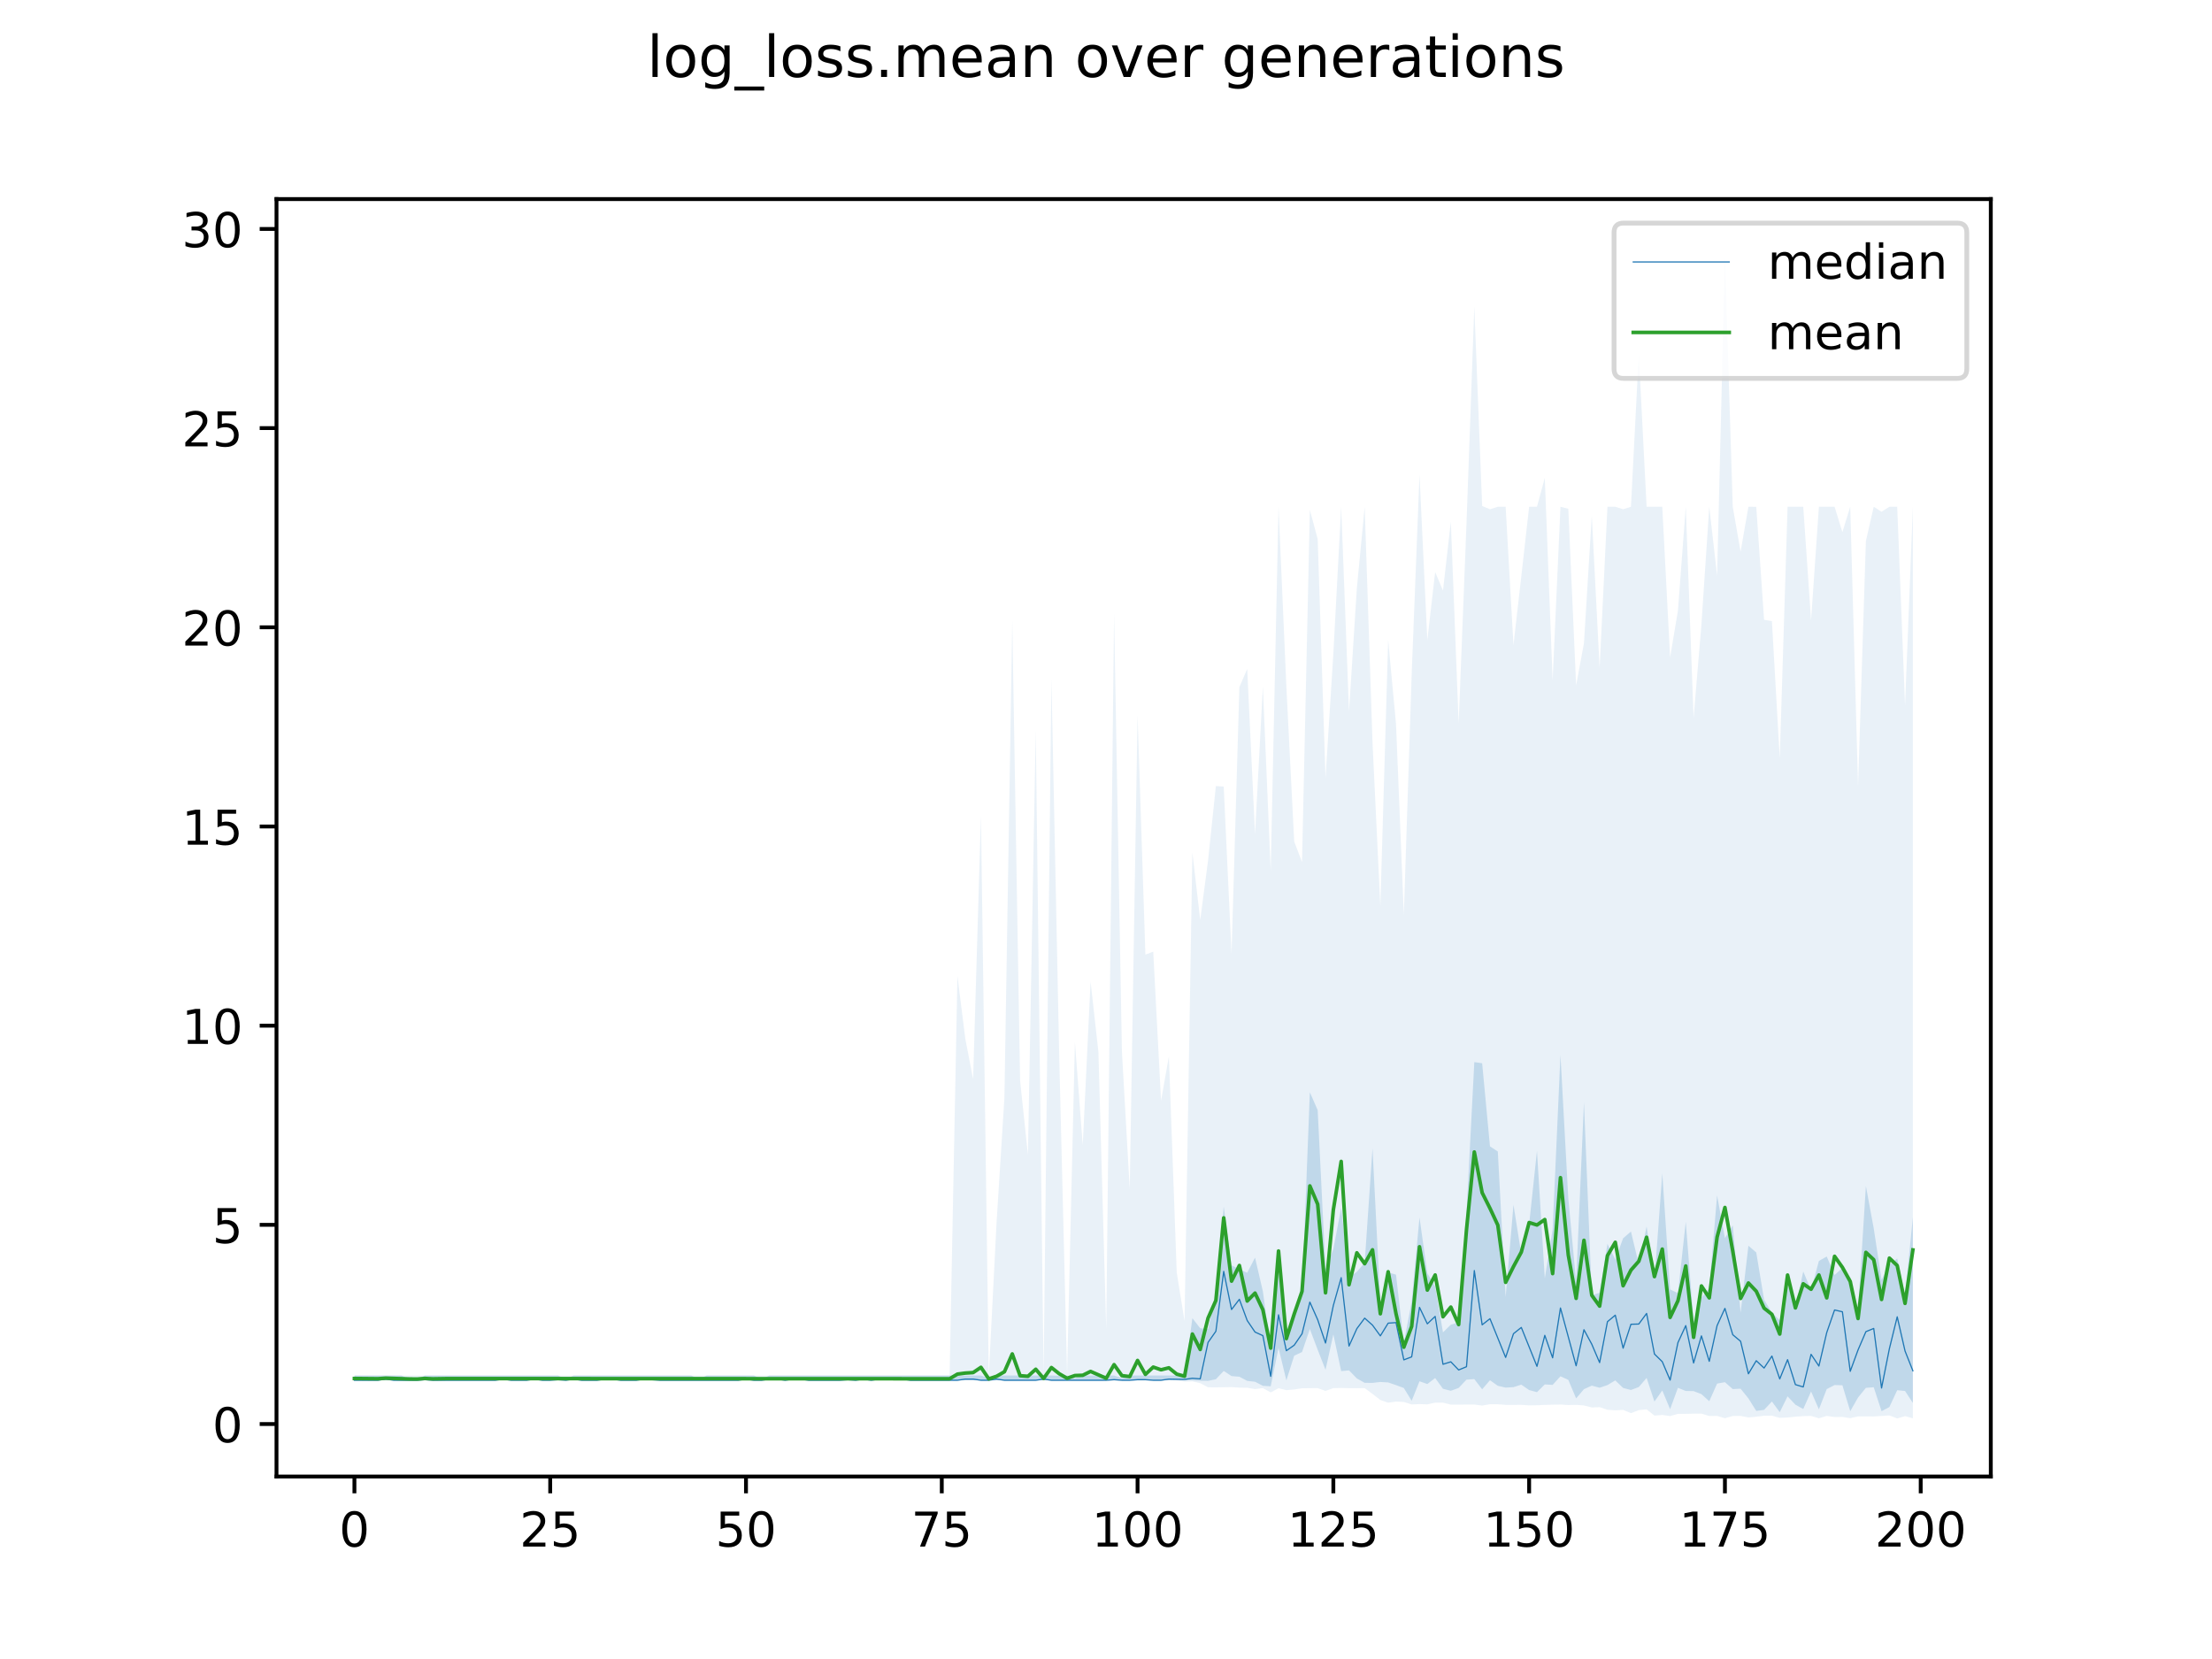 <?xml version="1.0" encoding="utf-8" standalone="no"?>
<!DOCTYPE svg PUBLIC "-//W3C//DTD SVG 1.1//EN"
  "http://www.w3.org/Graphics/SVG/1.1/DTD/svg11.dtd">
<!-- Created with matplotlib (https://matplotlib.org/) -->
<svg height="345.6pt" version="1.1" viewBox="0 0 460.8 345.6" width="460.8pt" xmlns="http://www.w3.org/2000/svg" xmlns:xlink="http://www.w3.org/1999/xlink">
 <defs>
  <style type="text/css">
*{stroke-linecap:butt;stroke-linejoin:round;}
  </style>
 </defs>
 <g id="figure_1">
  <g id="patch_1">
   <path d="M 0 345.6 
L 460.8 345.6 
L 460.8 0 
L 0 0 
z
" style="fill:#ffffff;"/>
  </g>
  <g id="axes_1">
   <g id="patch_2">
    <path d="M 57.6 307.584 
L 414.72 307.584 
L 414.72 41.472 
L 57.6 41.472 
z
" style="fill:#ffffff;"/>
   </g>
   <g id="PolyCollection_1">
    <path clip-path="url(#p82b8bfc682)" d="M 73.833 286.541 
L 73.833 287.533 
L 75.464 287.533 
L 77.096 287.533 
L 78.727 287.533 
L 80.358 287.533 
L 81.99 287.533 
L 83.621 287.533 
L 85.253 287.533 
L 86.884 287.533 
L 88.516 287.533 
L 90.147 287.533 
L 91.778 287.533 
L 93.41 287.533 
L 95.041 287.533 
L 96.673 287.533 
L 98.304 287.533 
L 99.936 287.533 
L 101.567 287.533 
L 103.198 287.533 
L 104.83 287.533 
L 106.461 287.533 
L 108.093 287.533 
L 109.724 287.533 
L 111.356 287.533 
L 112.987 287.533 
L 114.618 287.533 
L 116.25 287.533 
L 117.881 287.533 
L 119.513 287.533 
L 121.144 287.533 
L 122.776 287.533 
L 124.407 287.533 
L 126.038 287.533 
L 127.67 287.533 
L 129.301 287.533 
L 130.933 287.533 
L 132.564 287.533 
L 134.196 287.533 
L 135.827 287.533 
L 137.458 287.533 
L 139.09 287.533 
L 140.721 287.533 
L 142.353 287.533 
L 143.984 287.533 
L 145.616 287.533 
L 147.247 287.533 
L 148.879 287.533 
L 150.51 287.533 
L 152.141 287.533 
L 153.773 287.533 
L 155.404 287.533 
L 157.036 287.533 
L 158.667 287.533 
L 160.299 287.533 
L 161.93 287.533 
L 163.561 287.533 
L 165.193 287.533 
L 166.824 287.533 
L 168.456 287.533 
L 170.087 287.533 
L 171.719 287.533 
L 173.35 287.533 
L 174.981 287.533 
L 176.613 287.533 
L 178.244 287.533 
L 179.876 287.533 
L 181.507 287.533 
L 183.139 287.533 
L 184.77 287.533 
L 186.401 287.533 
L 188.033 287.533 
L 189.664 287.533 
L 191.296 287.533 
L 192.927 287.533 
L 194.559 287.533 
L 196.19 287.533 
L 197.821 287.533 
L 199.453 287.533 
L 201.084 287.533 
L 202.716 287.533 
L 204.347 287.533 
L 205.979 287.533 
L 207.61 287.533 
L 209.241 287.533 
L 210.873 287.533 
L 212.504 287.533 
L 214.136 287.533 
L 215.767 287.533 
L 217.399 287.533 
L 219.03 287.533 
L 220.661 287.533 
L 222.293 287.533 
L 223.924 287.533 
L 225.556 287.533 
L 227.187 287.533 
L 228.819 287.533 
L 230.45 287.533 
L 232.081 287.533 
L 233.713 287.533 
L 235.344 287.533 
L 236.976 287.533 
L 238.607 287.533 
L 240.239 287.533 
L 241.87 287.533 
L 243.501 287.533 
L 245.133 287.533 
L 246.764 287.533 
L 248.396 287.542 
L 250.027 287.645 
L 251.659 287.659 
L 253.29 287.32 
L 254.921 285.596 
L 256.553 286.662 
L 258.184 286.795 
L 259.816 287.664 
L 261.447 287.844 
L 263.079 288.688 
L 264.71 288.793 
L 266.341 280.804 
L 267.973 287.566 
L 269.604 282.411 
L 271.236 281.657 
L 272.867 276.86 
L 274.499 281.188 
L 276.13 285.347 
L 277.761 277.987 
L 279.393 285.627 
L 281.024 285.471 
L 282.656 287.151 
L 284.287 288.069 
L 285.919 288.079 
L 287.55 287.892 
L 289.181 287.99 
L 290.813 288.542 
L 292.444 289.15 
L 294.076 291.81 
L 295.707 287.744 
L 297.339 288.318 
L 298.97 287.075 
L 300.601 289.306 
L 302.233 289.729 
L 303.864 289.133 
L 305.496 287.405 
L 307.127 287.288 
L 308.759 289.425 
L 310.39 287.526 
L 312.021 288.689 
L 313.653 289.06 
L 315.284 288.968 
L 316.916 288.447 
L 318.547 289.575 
L 320.179 290.013 
L 321.81 288.399 
L 323.441 288.499 
L 325.073 286.71 
L 326.704 287.45 
L 328.336 291.307 
L 329.967 289.389 
L 331.599 288.653 
L 333.23 289.089 
L 334.862 288.538 
L 336.493 287.559 
L 338.124 289.135 
L 339.756 289.558 
L 341.387 288.948 
L 343.019 287.054 
L 344.65 291.971 
L 346.282 289.653 
L 347.913 293.56 
L 349.544 289.107 
L 351.176 289.764 
L 352.807 289.795 
L 354.439 290.428 
L 356.07 291.898 
L 357.702 288.227 
L 359.333 287.934 
L 360.964 289.373 
L 362.596 289.289 
L 364.227 291.314 
L 365.859 293.917 
L 367.49 293.701 
L 369.122 291.957 
L 370.753 294.183 
L 372.384 290.886 
L 374.016 292.622 
L 375.647 293.525 
L 377.279 289.871 
L 378.91 293.586 
L 380.542 289.378 
L 382.173 288.532 
L 383.804 288.575 
L 385.436 293.982 
L 387.067 291.128 
L 388.699 289.118 
L 390.33 288.988 
L 391.962 293.974 
L 393.593 293.113 
L 395.224 289.605 
L 396.856 289.769 
L 398.487 292.259 
L 398.487 253.55 
L 398.487 253.55 
L 396.856 269.917 
L 395.224 262.168 
L 393.593 263.509 
L 391.962 266.578 
L 390.33 255.879 
L 388.699 247.063 
L 387.067 272.981 
L 385.436 266.18 
L 383.804 264.124 
L 382.173 265.62 
L 380.542 261.752 
L 378.91 262.677 
L 377.279 268.723 
L 375.647 264.872 
L 374.016 272.528 
L 372.384 267.549 
L 370.753 275.033 
L 369.122 273.445 
L 367.49 270.746 
L 365.859 260.913 
L 364.227 259.512 
L 362.596 273.447 
L 360.964 255.274 
L 359.333 257.924 
L 357.702 249.028 
L 356.07 268.361 
L 354.439 270.328 
L 352.807 275.32 
L 351.176 254.513 
L 349.544 269.388 
L 347.913 268.609 
L 346.282 244.429 
L 344.65 266.723 
L 343.019 255.513 
L 341.387 263.365 
L 339.756 256.541 
L 338.124 257.957 
L 336.493 262.366 
L 334.862 259.119 
L 333.23 269.296 
L 331.599 269.834 
L 329.967 229.634 
L 328.336 266.979 
L 326.704 249.627 
L 325.073 219.769 
L 323.441 256.121 
L 321.81 266.314 
L 320.179 239.756 
L 318.547 255.046 
L 316.916 261.256 
L 315.284 250.978 
L 313.653 270.207 
L 312.021 239.872 
L 310.39 238.815 
L 308.759 221.489 
L 307.127 221.256 
L 305.496 252.758 
L 303.864 275.49 
L 302.233 275.95 
L 300.601 277.559 
L 298.97 267.987 
L 297.339 265.219 
L 295.707 253.623 
L 294.076 271.172 
L 292.444 279.761 
L 290.813 265.533 
L 289.181 265.076 
L 287.55 271.448 
L 285.919 239.207 
L 284.287 263.058 
L 282.656 264.936 
L 281.024 266.112 
L 279.393 251.606 
L 277.761 260.181 
L 276.13 264.406 
L 274.499 231.27 
L 272.867 227.544 
L 271.236 269.425 
L 269.604 274.485 
L 267.973 278.925 
L 266.341 264.216 
L 264.71 281.003 
L 263.079 269.004 
L 261.447 261.984 
L 259.816 265.143 
L 258.184 264.417 
L 256.553 263.591 
L 254.921 251.331 
L 253.29 269.547 
L 251.659 276.862 
L 250.027 276.703 
L 248.396 274.601 
L 246.764 286.541 
L 245.133 286.541 
L 243.501 286.541 
L 241.87 286.541 
L 240.239 286.541 
L 238.607 286.541 
L 236.976 286.541 
L 235.344 286.541 
L 233.713 287.105 
L 232.081 286.541 
L 230.45 286.541 
L 228.819 286.541 
L 227.187 286.541 
L 225.556 286.541 
L 223.924 287.105 
L 222.293 286.541 
L 220.661 286.604 
L 219.03 286.541 
L 217.399 286.541 
L 215.767 286.541 
L 214.136 286.553 
L 212.504 286.541 
L 210.873 286.541 
L 209.241 286.541 
L 207.61 286.541 
L 205.979 287.104 
L 204.347 286.541 
L 202.716 286.541 
L 201.084 286.541 
L 199.453 286.541 
L 197.821 286.541 
L 196.19 286.541 
L 194.559 286.541 
L 192.927 286.541 
L 191.296 286.541 
L 189.664 286.541 
L 188.033 286.541 
L 186.401 286.541 
L 184.77 286.541 
L 183.139 286.541 
L 181.507 286.541 
L 179.876 286.541 
L 178.244 286.541 
L 176.613 286.541 
L 174.981 286.541 
L 173.35 286.541 
L 171.719 286.541 
L 170.087 286.541 
L 168.456 286.541 
L 166.824 286.541 
L 165.193 286.541 
L 163.561 286.541 
L 161.93 286.541 
L 160.299 286.541 
L 158.667 287.291 
L 157.036 286.541 
L 155.404 286.541 
L 153.773 286.541 
L 152.141 286.541 
L 150.51 286.541 
L 148.879 286.541 
L 147.247 286.541 
L 145.616 287.291 
L 143.984 286.541 
L 142.353 286.541 
L 140.721 286.541 
L 139.09 286.541 
L 137.458 286.541 
L 135.827 286.541 
L 134.196 286.541 
L 132.564 286.541 
L 130.933 286.541 
L 129.301 286.541 
L 127.67 286.541 
L 126.038 286.541 
L 124.407 286.541 
L 122.776 286.541 
L 121.144 286.541 
L 119.513 286.541 
L 117.881 287.291 
L 116.25 286.541 
L 114.618 286.541 
L 112.987 286.541 
L 111.356 286.541 
L 109.724 286.541 
L 108.093 286.541 
L 106.461 286.541 
L 104.83 286.541 
L 103.198 286.541 
L 101.567 286.541 
L 99.936 286.541 
L 98.304 286.541 
L 96.673 286.541 
L 95.041 286.541 
L 93.41 286.541 
L 91.778 286.541 
L 90.147 286.541 
L 88.516 286.541 
L 86.884 287.291 
L 85.253 287.291 
L 83.621 286.541 
L 81.99 286.541 
L 80.358 286.541 
L 78.727 286.541 
L 77.096 286.541 
L 75.464 286.541 
L 73.833 286.541 
z
" style="fill:#1f77b4;fill-opacity:0.2;"/>
   </g>
   <g id="PolyCollection_2">
    <path clip-path="url(#p82b8bfc682)" d="M 73.833 286.541 
L 73.833 287.533 
L 75.464 287.533 
L 77.096 287.533 
L 78.727 287.533 
L 80.358 287.533 
L 81.99 287.533 
L 83.621 287.533 
L 85.253 287.533 
L 86.884 287.533 
L 88.516 287.533 
L 90.147 287.533 
L 91.778 287.533 
L 93.41 287.533 
L 95.041 287.533 
L 96.673 287.533 
L 98.304 287.533 
L 99.936 287.533 
L 101.567 287.533 
L 103.198 287.533 
L 104.83 287.533 
L 106.461 287.533 
L 108.093 287.533 
L 109.724 287.533 
L 111.356 287.533 
L 112.987 287.533 
L 114.618 287.533 
L 116.25 287.533 
L 117.881 287.533 
L 119.513 287.533 
L 121.144 287.533 
L 122.776 287.533 
L 124.407 287.533 
L 126.038 287.533 
L 127.67 287.533 
L 129.301 287.533 
L 130.933 287.533 
L 132.564 287.533 
L 134.196 287.533 
L 135.827 287.533 
L 137.458 287.533 
L 139.09 287.533 
L 140.721 287.533 
L 142.353 287.533 
L 143.984 287.533 
L 145.616 287.533 
L 147.247 287.533 
L 148.879 287.533 
L 150.51 287.533 
L 152.141 287.533 
L 153.773 287.533 
L 155.404 287.533 
L 157.036 287.533 
L 158.667 287.533 
L 160.299 287.533 
L 161.93 287.533 
L 163.561 287.533 
L 165.193 287.533 
L 166.824 287.533 
L 168.456 287.533 
L 170.087 287.533 
L 171.719 287.533 
L 173.35 287.533 
L 174.981 287.533 
L 176.613 287.533 
L 178.244 287.533 
L 179.876 287.533 
L 181.507 287.533 
L 183.139 287.533 
L 184.77 287.533 
L 186.401 287.533 
L 188.033 287.533 
L 189.664 287.533 
L 191.296 287.533 
L 192.927 287.533 
L 194.559 287.533 
L 196.19 287.533 
L 197.821 287.533 
L 199.453 287.533 
L 201.084 287.533 
L 202.716 287.533 
L 204.347 287.533 
L 205.979 287.533 
L 207.61 287.533 
L 209.241 287.533 
L 210.873 287.533 
L 212.504 287.533 
L 214.136 287.533 
L 215.767 287.533 
L 217.399 287.533 
L 219.03 287.533 
L 220.661 287.533 
L 222.293 287.533 
L 223.924 287.533 
L 225.556 287.533 
L 227.187 287.533 
L 228.819 287.533 
L 230.45 287.533 
L 232.081 287.533 
L 233.713 287.533 
L 235.344 287.533 
L 236.976 287.533 
L 238.607 287.533 
L 240.239 287.533 
L 241.87 287.533 
L 243.501 287.533 
L 245.133 287.572 
L 246.764 287.846 
L 248.396 287.772 
L 250.027 288.145 
L 251.659 289.001 
L 253.29 289.017 
L 254.921 288.988 
L 256.553 288.959 
L 258.184 289.074 
L 259.816 289.091 
L 261.447 289.373 
L 263.079 289.165 
L 264.71 290.057 
L 266.341 289.189 
L 267.973 289.598 
L 269.604 289.455 
L 271.236 289.204 
L 272.867 289.181 
L 274.499 289.177 
L 276.13 289.751 
L 277.761 289.174 
L 279.393 289.134 
L 281.024 289.186 
L 282.656 289.192 
L 284.287 289.169 
L 285.919 290.377 
L 287.55 291.642 
L 289.181 292.207 
L 290.813 291.975 
L 292.444 292.052 
L 294.076 292.569 
L 295.707 292.5 
L 297.339 292.552 
L 298.97 292.197 
L 300.601 292.198 
L 302.233 292.609 
L 303.864 292.604 
L 305.496 292.591 
L 307.127 292.591 
L 308.759 292.809 
L 310.39 292.522 
L 312.021 292.532 
L 313.653 292.661 
L 315.284 292.659 
L 316.916 292.655 
L 318.547 292.768 
L 320.179 292.74 
L 321.81 292.663 
L 323.441 292.622 
L 325.073 292.59 
L 326.704 292.698 
L 328.336 292.656 
L 329.967 292.786 
L 331.599 293.208 
L 333.23 293.132 
L 334.862 293.683 
L 336.493 293.796 
L 338.124 293.705 
L 339.756 294.387 
L 341.387 293.754 
L 343.019 293.595 
L 344.65 294.891 
L 346.282 294.76 
L 347.913 294.992 
L 349.544 294.526 
L 351.176 294.526 
L 352.807 294.489 
L 354.439 294.482 
L 356.07 294.978 
L 357.702 294.958 
L 359.333 295.441 
L 360.964 294.973 
L 362.596 294.959 
L 364.227 295.28 
L 365.859 295.129 
L 367.49 294.922 
L 369.122 294.903 
L 370.753 295.367 
L 372.384 295.289 
L 374.016 295.126 
L 375.647 294.999 
L 377.279 294.964 
L 378.91 295.449 
L 380.542 294.964 
L 382.173 295.183 
L 383.804 295.173 
L 385.436 295.426 
L 387.067 295.064 
L 388.699 295.053 
L 390.33 295.07 
L 391.962 294.973 
L 393.593 294.857 
L 395.224 295.488 
L 396.856 295.005 
L 398.487 295.456 
L 398.487 105.568 
L 398.487 105.568 
L 396.856 146.968 
L 395.224 105.568 
L 393.593 105.568 
L 391.962 106.612 
L 390.33 105.568 
L 388.699 112.717 
L 387.067 163.765 
L 385.436 105.568 
L 383.804 110.853 
L 382.173 105.568 
L 380.542 105.568 
L 378.91 105.568 
L 377.279 129.231 
L 375.647 105.568 
L 374.016 105.568 
L 372.384 105.568 
L 370.753 157.971 
L 369.122 129.391 
L 367.49 129.107 
L 365.859 105.576 
L 364.227 105.568 
L 362.596 114.937 
L 360.964 105.568 
L 359.333 53.568 
L 357.702 119.918 
L 356.07 105.568 
L 354.439 130.084 
L 352.807 149.56 
L 351.176 105.568 
L 349.544 127.216 
L 347.913 136.958 
L 346.282 105.568 
L 344.65 105.568 
L 343.019 105.568 
L 341.387 73.774 
L 339.756 105.568 
L 338.124 106.09 
L 336.493 105.568 
L 334.862 105.568 
L 333.23 139.14 
L 331.599 107.443 
L 329.967 134.003 
L 328.336 142.769 
L 326.704 105.981 
L 325.073 105.568 
L 323.441 141.756 
L 321.81 99.554 
L 320.179 105.568 
L 318.547 105.568 
L 316.916 120.048 
L 315.284 134.389 
L 313.653 105.568 
L 312.021 105.568 
L 310.39 106.085 
L 308.759 105.404 
L 307.127 63.852 
L 305.496 109.134 
L 303.864 150.718 
L 302.233 108.671 
L 300.601 123.026 
L 298.97 119.174 
L 297.339 133.366 
L 295.707 98.871 
L 294.076 140.547 
L 292.444 190.571 
L 290.813 150.799 
L 289.181 133.342 
L 287.55 188.772 
L 285.919 154.683 
L 284.287 105.568 
L 282.656 122.55 
L 281.024 148.232 
L 279.393 105.568 
L 277.761 136.164 
L 276.13 162.079 
L 274.499 112.3 
L 272.867 106.225 
L 271.236 179.585 
L 269.604 175.305 
L 267.973 143.008 
L 266.341 105.568 
L 264.71 181.386 
L 263.079 143.023 
L 261.447 173.81 
L 259.816 139.351 
L 258.184 143.141 
L 256.553 198.725 
L 254.921 163.853 
L 253.29 163.751 
L 251.659 179.279 
L 250.027 191.653 
L 248.396 177.618 
L 246.764 275.196 
L 245.133 265.078 
L 243.501 220.046 
L 241.87 229.32 
L 240.239 198.254 
L 238.607 198.864 
L 236.976 148.992 
L 235.344 247.69 
L 233.713 219.006 
L 232.081 127.778 
L 230.45 276.999 
L 228.819 219.136 
L 227.187 204.482 
L 225.556 238.553 
L 223.924 217.098 
L 222.293 286.159 
L 220.661 220.298 
L 219.03 141.474 
L 217.399 286.541 
L 215.767 152.024 
L 214.136 240.571 
L 212.504 225.123 
L 210.873 129.304 
L 209.241 228.638 
L 207.61 254.561 
L 205.979 286.541 
L 204.347 169.839 
L 202.716 224.808 
L 201.084 216.336 
L 199.453 203.317 
L 197.821 286.541 
L 196.19 286.541 
L 194.559 286.541 
L 192.927 286.541 
L 191.296 286.541 
L 189.664 286.541 
L 188.033 286.541 
L 186.401 286.541 
L 184.77 286.541 
L 183.139 286.541 
L 181.507 286.541 
L 179.876 286.541 
L 178.244 286.541 
L 176.613 286.541 
L 174.981 286.541 
L 173.35 286.541 
L 171.719 286.541 
L 170.087 286.541 
L 168.456 286.541 
L 166.824 286.541 
L 165.193 286.541 
L 163.561 286.541 
L 161.93 286.541 
L 160.299 286.541 
L 158.667 286.541 
L 157.036 286.541 
L 155.404 286.541 
L 153.773 286.541 
L 152.141 286.541 
L 150.51 286.541 
L 148.879 286.541 
L 147.247 286.541 
L 145.616 286.541 
L 143.984 286.541 
L 142.353 286.541 
L 140.721 286.541 
L 139.09 286.541 
L 137.458 286.541 
L 135.827 286.541 
L 134.196 286.541 
L 132.564 286.541 
L 130.933 286.541 
L 129.301 286.541 
L 127.67 286.541 
L 126.038 286.541 
L 124.407 286.541 
L 122.776 286.541 
L 121.144 286.541 
L 119.513 286.541 
L 117.881 286.541 
L 116.25 286.541 
L 114.618 286.541 
L 112.987 286.541 
L 111.356 286.541 
L 109.724 286.541 
L 108.093 286.541 
L 106.461 286.541 
L 104.83 286.541 
L 103.198 286.541 
L 101.567 286.541 
L 99.936 286.541 
L 98.304 286.541 
L 96.673 286.541 
L 95.041 286.541 
L 93.41 286.541 
L 91.778 286.541 
L 90.147 286.541 
L 88.516 286.541 
L 86.884 286.541 
L 85.253 286.541 
L 83.621 286.541 
L 81.99 286.541 
L 80.358 286.541 
L 78.727 286.541 
L 77.096 286.541 
L 75.464 286.541 
L 73.833 286.541 
z
" style="fill:#1f77b4;fill-opacity:0.1;"/>
   </g>
   <g id="matplotlib.axis_1">
    <g id="xtick_1">
     <g id="line2d_1">
      <defs>
       <path d="M 0 0 
L 0 3.5 
" id="mba9c8778bc" style="stroke:#000000;stroke-width:0.8;"/>
      </defs>
      <g>
       <use style="stroke:#000000;stroke-width:0.8;" x="73.833" xlink:href="#mba9c8778bc" y="307.584"/>
      </g>
     </g>
     <g id="text_1">
      <!-- 0 -->
      <defs>
       <path d="M 31.781 66.406 
Q 24.172 66.406 20.328 58.906 
Q 16.5 51.422 16.5 36.375 
Q 16.5 21.391 20.328 13.891 
Q 24.172 6.391 31.781 6.391 
Q 39.453 6.391 43.281 13.891 
Q 47.125 21.391 47.125 36.375 
Q 47.125 51.422 43.281 58.906 
Q 39.453 66.406 31.781 66.406 
z
M 31.781 74.219 
Q 44.047 74.219 50.516 64.516 
Q 56.984 54.828 56.984 36.375 
Q 56.984 17.969 50.516 8.266 
Q 44.047 -1.422 31.781 -1.422 
Q 19.531 -1.422 13.062 8.266 
Q 6.594 17.969 6.594 36.375 
Q 6.594 54.828 13.062 64.516 
Q 19.531 74.219 31.781 74.219 
z
" id="DejaVuSans-48"/>
      </defs>
      <g transform="translate(70.651 322.182)scale(0.1 -0.1)">
       <use xlink:href="#DejaVuSans-48"/>
      </g>
     </g>
    </g>
    <g id="xtick_2">
     <g id="line2d_2">
      <g>
       <use style="stroke:#000000;stroke-width:0.8;" x="114.618" xlink:href="#mba9c8778bc" y="307.584"/>
      </g>
     </g>
     <g id="text_2">
      <!-- 25 -->
      <defs>
       <path d="M 19.188 8.297 
L 53.609 8.297 
L 53.609 0 
L 7.328 0 
L 7.328 8.297 
Q 12.938 14.109 22.625 23.891 
Q 32.328 33.688 34.812 36.531 
Q 39.547 41.844 41.422 45.531 
Q 43.312 49.219 43.312 52.781 
Q 43.312 58.594 39.234 62.25 
Q 35.156 65.922 28.609 65.922 
Q 23.969 65.922 18.812 64.312 
Q 13.672 62.703 7.812 59.422 
L 7.812 69.391 
Q 13.766 71.781 18.938 73 
Q 24.125 74.219 28.422 74.219 
Q 39.75 74.219 46.484 68.547 
Q 53.219 62.891 53.219 53.422 
Q 53.219 48.922 51.531 44.891 
Q 49.859 40.875 45.406 35.406 
Q 44.188 33.984 37.641 27.219 
Q 31.109 20.453 19.188 8.297 
z
" id="DejaVuSans-50"/>
       <path d="M 10.797 72.906 
L 49.516 72.906 
L 49.516 64.594 
L 19.828 64.594 
L 19.828 46.734 
Q 21.969 47.469 24.109 47.828 
Q 26.266 48.188 28.422 48.188 
Q 40.625 48.188 47.75 41.5 
Q 54.891 34.812 54.891 23.391 
Q 54.891 11.625 47.562 5.094 
Q 40.234 -1.422 26.906 -1.422 
Q 22.312 -1.422 17.547 -0.641 
Q 12.797 0.141 7.719 1.703 
L 7.719 11.625 
Q 12.109 9.234 16.797 8.062 
Q 21.484 6.891 26.703 6.891 
Q 35.156 6.891 40.078 11.328 
Q 45.016 15.766 45.016 23.391 
Q 45.016 31 40.078 35.438 
Q 35.156 39.891 26.703 39.891 
Q 22.75 39.891 18.812 39.016 
Q 14.891 38.141 10.797 36.281 
z
" id="DejaVuSans-53"/>
      </defs>
      <g transform="translate(108.256 322.182)scale(0.1 -0.1)">
       <use xlink:href="#DejaVuSans-50"/>
       <use x="63.623" xlink:href="#DejaVuSans-53"/>
      </g>
     </g>
    </g>
    <g id="xtick_3">
     <g id="line2d_3">
      <g>
       <use style="stroke:#000000;stroke-width:0.8;" x="155.404" xlink:href="#mba9c8778bc" y="307.584"/>
      </g>
     </g>
     <g id="text_3">
      <!-- 50 -->
      <g transform="translate(149.042 322.182)scale(0.1 -0.1)">
       <use xlink:href="#DejaVuSans-53"/>
       <use x="63.623" xlink:href="#DejaVuSans-48"/>
      </g>
     </g>
    </g>
    <g id="xtick_4">
     <g id="line2d_4">
      <g>
       <use style="stroke:#000000;stroke-width:0.8;" x="196.19" xlink:href="#mba9c8778bc" y="307.584"/>
      </g>
     </g>
     <g id="text_4">
      <!-- 75 -->
      <defs>
       <path d="M 8.203 72.906 
L 55.078 72.906 
L 55.078 68.703 
L 28.609 0 
L 18.312 0 
L 43.219 64.594 
L 8.203 64.594 
z
" id="DejaVuSans-55"/>
      </defs>
      <g transform="translate(189.827 322.182)scale(0.1 -0.1)">
       <use xlink:href="#DejaVuSans-55"/>
       <use x="63.623" xlink:href="#DejaVuSans-53"/>
      </g>
     </g>
    </g>
    <g id="xtick_5">
     <g id="line2d_5">
      <g>
       <use style="stroke:#000000;stroke-width:0.8;" x="236.976" xlink:href="#mba9c8778bc" y="307.584"/>
      </g>
     </g>
     <g id="text_5">
      <!-- 100 -->
      <defs>
       <path d="M 12.406 8.297 
L 28.516 8.297 
L 28.516 63.922 
L 10.984 60.406 
L 10.984 69.391 
L 28.422 72.906 
L 38.281 72.906 
L 38.281 8.297 
L 54.391 8.297 
L 54.391 0 
L 12.406 0 
z
" id="DejaVuSans-49"/>
      </defs>
      <g transform="translate(227.432 322.182)scale(0.1 -0.1)">
       <use xlink:href="#DejaVuSans-49"/>
       <use x="63.623" xlink:href="#DejaVuSans-48"/>
       <use x="127.246" xlink:href="#DejaVuSans-48"/>
      </g>
     </g>
    </g>
    <g id="xtick_6">
     <g id="line2d_6">
      <g>
       <use style="stroke:#000000;stroke-width:0.8;" x="277.761" xlink:href="#mba9c8778bc" y="307.584"/>
      </g>
     </g>
     <g id="text_6">
      <!-- 125 -->
      <g transform="translate(268.218 322.182)scale(0.1 -0.1)">
       <use xlink:href="#DejaVuSans-49"/>
       <use x="63.623" xlink:href="#DejaVuSans-50"/>
       <use x="127.246" xlink:href="#DejaVuSans-53"/>
      </g>
     </g>
    </g>
    <g id="xtick_7">
     <g id="line2d_7">
      <g>
       <use style="stroke:#000000;stroke-width:0.8;" x="318.547" xlink:href="#mba9c8778bc" y="307.584"/>
      </g>
     </g>
     <g id="text_7">
      <!-- 150 -->
      <g transform="translate(309.003 322.182)scale(0.1 -0.1)">
       <use xlink:href="#DejaVuSans-49"/>
       <use x="63.623" xlink:href="#DejaVuSans-53"/>
       <use x="127.246" xlink:href="#DejaVuSans-48"/>
      </g>
     </g>
    </g>
    <g id="xtick_8">
     <g id="line2d_8">
      <g>
       <use style="stroke:#000000;stroke-width:0.8;" x="359.333" xlink:href="#mba9c8778bc" y="307.584"/>
      </g>
     </g>
     <g id="text_8">
      <!-- 175 -->
      <g transform="translate(349.789 322.182)scale(0.1 -0.1)">
       <use xlink:href="#DejaVuSans-49"/>
       <use x="63.623" xlink:href="#DejaVuSans-55"/>
       <use x="127.246" xlink:href="#DejaVuSans-53"/>
      </g>
     </g>
    </g>
    <g id="xtick_9">
     <g id="line2d_9">
      <g>
       <use style="stroke:#000000;stroke-width:0.8;" x="400.119" xlink:href="#mba9c8778bc" y="307.584"/>
      </g>
     </g>
     <g id="text_9">
      <!-- 200 -->
      <g transform="translate(390.575 322.182)scale(0.1 -0.1)">
       <use xlink:href="#DejaVuSans-50"/>
       <use x="63.623" xlink:href="#DejaVuSans-48"/>
       <use x="127.246" xlink:href="#DejaVuSans-48"/>
      </g>
     </g>
    </g>
   </g>
   <g id="matplotlib.axis_2">
    <g id="ytick_1">
     <g id="line2d_10">
      <defs>
       <path d="M 0 0 
L -3.5 0 
" id="m4cc8488724" style="stroke:#000000;stroke-width:0.8;"/>
      </defs>
      <g>
       <use style="stroke:#000000;stroke-width:0.8;" x="57.6" xlink:href="#m4cc8488724" y="296.65"/>
      </g>
     </g>
     <g id="text_10">
      <!-- 0 -->
      <g transform="translate(44.237 300.449)scale(0.1 -0.1)">
       <use xlink:href="#DejaVuSans-48"/>
      </g>
     </g>
    </g>
    <g id="ytick_2">
     <g id="line2d_11">
      <g>
       <use style="stroke:#000000;stroke-width:0.8;" x="57.6" xlink:href="#m4cc8488724" y="255.157"/>
      </g>
     </g>
     <g id="text_11">
      <!-- 5 -->
      <g transform="translate(44.237 258.956)scale(0.1 -0.1)">
       <use xlink:href="#DejaVuSans-53"/>
      </g>
     </g>
    </g>
    <g id="ytick_3">
     <g id="line2d_12">
      <g>
       <use style="stroke:#000000;stroke-width:0.8;" x="57.6" xlink:href="#m4cc8488724" y="213.664"/>
      </g>
     </g>
     <g id="text_12">
      <!-- 10 -->
      <g transform="translate(37.875 217.463)scale(0.1 -0.1)">
       <use xlink:href="#DejaVuSans-49"/>
       <use x="63.623" xlink:href="#DejaVuSans-48"/>
      </g>
     </g>
    </g>
    <g id="ytick_4">
     <g id="line2d_13">
      <g>
       <use style="stroke:#000000;stroke-width:0.8;" x="57.6" xlink:href="#m4cc8488724" y="172.171"/>
      </g>
     </g>
     <g id="text_13">
      <!-- 15 -->
      <g transform="translate(37.875 175.97)scale(0.1 -0.1)">
       <use xlink:href="#DejaVuSans-49"/>
       <use x="63.623" xlink:href="#DejaVuSans-53"/>
      </g>
     </g>
    </g>
    <g id="ytick_5">
     <g id="line2d_14">
      <g>
       <use style="stroke:#000000;stroke-width:0.8;" x="57.6" xlink:href="#m4cc8488724" y="130.678"/>
      </g>
     </g>
     <g id="text_14">
      <!-- 20 -->
      <g transform="translate(37.875 134.477)scale(0.1 -0.1)">
       <use xlink:href="#DejaVuSans-50"/>
       <use x="63.623" xlink:href="#DejaVuSans-48"/>
      </g>
     </g>
    </g>
    <g id="ytick_6">
     <g id="line2d_15">
      <g>
       <use style="stroke:#000000;stroke-width:0.8;" x="57.6" xlink:href="#m4cc8488724" y="89.185"/>
      </g>
     </g>
     <g id="text_15">
      <!-- 25 -->
      <g transform="translate(37.875 92.985)scale(0.1 -0.1)">
       <use xlink:href="#DejaVuSans-50"/>
       <use x="63.623" xlink:href="#DejaVuSans-53"/>
      </g>
     </g>
    </g>
    <g id="ytick_7">
     <g id="line2d_16">
      <g>
       <use style="stroke:#000000;stroke-width:0.8;" x="57.6" xlink:href="#m4cc8488724" y="47.693"/>
      </g>
     </g>
     <g id="text_16">
      <!-- 30 -->
      <defs>
       <path d="M 40.578 39.312 
Q 47.656 37.797 51.625 33 
Q 55.609 28.219 55.609 21.188 
Q 55.609 10.406 48.188 4.484 
Q 40.766 -1.422 27.094 -1.422 
Q 22.516 -1.422 17.656 -0.516 
Q 12.797 0.391 7.625 2.203 
L 7.625 11.719 
Q 11.719 9.328 16.594 8.109 
Q 21.484 6.891 26.812 6.891 
Q 36.078 6.891 40.938 10.547 
Q 45.797 14.203 45.797 21.188 
Q 45.797 27.641 41.281 31.266 
Q 36.766 34.906 28.719 34.906 
L 20.219 34.906 
L 20.219 43.016 
L 29.109 43.016 
Q 36.375 43.016 40.234 45.922 
Q 44.094 48.828 44.094 54.297 
Q 44.094 59.906 40.109 62.906 
Q 36.141 65.922 28.719 65.922 
Q 24.656 65.922 20.016 65.031 
Q 15.375 64.156 9.812 62.312 
L 9.812 71.094 
Q 15.438 72.656 20.344 73.438 
Q 25.25 74.219 29.594 74.219 
Q 40.828 74.219 47.359 69.109 
Q 53.906 64.016 53.906 55.328 
Q 53.906 49.266 50.438 45.094 
Q 46.969 40.922 40.578 39.312 
z
" id="DejaVuSans-51"/>
      </defs>
      <g transform="translate(37.875 51.492)scale(0.1 -0.1)">
       <use xlink:href="#DejaVuSans-51"/>
       <use x="63.623" xlink:href="#DejaVuSans-48"/>
      </g>
     </g>
    </g>
   </g>
   <g id="line2d_17">
    <path clip-path="url(#p82b8bfc682)" d="M 73.833 287.533 
L 78.727 287.533 
L 80.358 287.291 
L 81.99 287.533 
L 86.884 287.533 
L 88.516 287.412 
L 90.147 287.533 
L 103.198 287.533 
L 104.83 287.291 
L 106.461 287.533 
L 109.724 287.533 
L 111.356 287.291 
L 112.987 287.533 
L 114.618 287.533 
L 116.25 287.412 
L 117.881 287.533 
L 119.513 287.291 
L 121.144 287.533 
L 124.407 287.533 
L 126.038 287.291 
L 127.67 287.291 
L 129.301 287.533 
L 132.564 287.533 
L 134.196 287.291 
L 137.458 287.533 
L 153.773 287.533 
L 155.404 287.291 
L 157.036 287.533 
L 158.667 287.533 
L 160.299 287.291 
L 161.93 287.291 
L 163.561 287.533 
L 165.193 287.291 
L 166.824 287.291 
L 168.456 287.533 
L 174.981 287.533 
L 176.613 287.412 
L 178.244 287.533 
L 179.876 287.291 
L 181.507 287.533 
L 183.139 287.291 
L 188.033 287.291 
L 189.664 287.533 
L 199.453 287.533 
L 201.084 287.291 
L 202.716 287.291 
L 204.347 287.533 
L 205.979 287.533 
L 207.61 287.291 
L 209.241 287.533 
L 215.767 287.533 
L 217.399 287.291 
L 219.03 287.533 
L 230.45 287.533 
L 232.081 287.412 
L 233.713 287.533 
L 235.344 287.533 
L 236.976 287.412 
L 238.607 287.412 
L 240.239 287.533 
L 241.87 287.533 
L 243.501 287.291 
L 246.764 287.357 
L 248.396 287.116 
L 250.027 287.238 
L 251.659 279.649 
L 253.29 277.325 
L 254.921 264.85 
L 256.553 272.796 
L 258.184 270.667 
L 259.816 275.091 
L 261.447 277.493 
L 263.079 278.237 
L 264.71 286.713 
L 266.341 273.902 
L 267.973 281.376 
L 269.604 280.229 
L 271.236 277.851 
L 272.867 271.254 
L 274.499 274.921 
L 276.13 279.779 
L 277.761 271.941 
L 279.393 266.164 
L 281.024 280.406 
L 282.656 276.782 
L 284.287 274.593 
L 285.919 276.054 
L 287.55 278.287 
L 289.181 275.634 
L 290.813 275.524 
L 292.444 283.284 
L 294.076 282.662 
L 295.707 272.342 
L 297.339 275.775 
L 298.97 274.23 
L 300.601 284.202 
L 302.233 283.69 
L 303.864 285.385 
L 305.496 284.714 
L 307.127 264.682 
L 308.759 275.983 
L 310.39 274.711 
L 313.653 282.777 
L 315.284 277.836 
L 316.916 276.531 
L 320.179 284.633 
L 321.81 278.175 
L 323.441 282.86 
L 325.073 272.478 
L 328.336 284.518 
L 329.967 277.004 
L 331.599 280.032 
L 333.23 283.854 
L 334.862 275.333 
L 336.493 273.978 
L 338.124 280.85 
L 339.756 275.869 
L 341.387 275.82 
L 343.019 273.614 
L 344.65 282.066 
L 346.282 283.665 
L 347.913 287.499 
L 349.544 279.695 
L 351.176 276.146 
L 352.807 283.934 
L 354.439 278.288 
L 356.07 283.585 
L 357.702 276.143 
L 359.333 272.562 
L 360.964 278.044 
L 362.596 279.413 
L 364.227 286.189 
L 365.859 283.462 
L 367.49 284.989 
L 369.122 282.492 
L 370.753 287.254 
L 372.384 283.243 
L 374.016 288.439 
L 375.647 288.926 
L 377.279 282.13 
L 378.91 284.573 
L 380.542 277.596 
L 382.173 272.891 
L 383.804 273.268 
L 385.436 285.668 
L 387.067 281.21 
L 388.699 277.41 
L 390.33 276.742 
L 391.962 289.15 
L 393.593 280.955 
L 395.224 274.318 
L 396.856 281.444 
L 398.487 285.564 
L 398.487 285.564 
" style="fill:none;stroke:#1f77b4;stroke-linecap:square;stroke-width:0.25;"/>
   </g>
   <g id="line2d_18">
    <path clip-path="url(#p82b8bfc682)" d="M 73.833 287.167 
L 78.727 287.216 
L 80.358 287.1 
L 85.253 287.261 
L 86.884 287.281 
L 88.516 287.157 
L 90.147 287.238 
L 93.41 287.184 
L 197.821 287.224 
L 199.453 286.251 
L 201.084 286.036 
L 202.716 285.934 
L 204.347 284.838 
L 205.979 287.244 
L 207.61 286.702 
L 209.241 285.761 
L 210.873 282.049 
L 212.504 286.586 
L 214.136 286.705 
L 215.767 285.237 
L 217.399 287.155 
L 219.03 284.884 
L 220.661 286.176 
L 222.293 287.122 
L 223.924 286.549 
L 225.556 286.497 
L 227.187 285.692 
L 230.45 287.119 
L 232.081 284.281 
L 233.713 286.571 
L 235.344 286.767 
L 236.976 283.407 
L 238.607 286.31 
L 240.239 284.788 
L 241.87 285.35 
L 243.501 284.941 
L 245.133 286.252 
L 246.764 286.699 
L 248.396 277.907 
L 250.027 281.122 
L 251.659 274.581 
L 253.29 270.906 
L 254.921 253.701 
L 256.553 266.886 
L 258.184 263.622 
L 259.816 271.029 
L 261.447 269.374 
L 263.079 272.843 
L 264.71 280.834 
L 266.341 260.606 
L 267.973 278.858 
L 269.604 273.735 
L 271.236 269.017 
L 272.867 247.046 
L 274.499 250.872 
L 276.13 269.318 
L 277.761 252.004 
L 279.393 241.946 
L 281.024 267.634 
L 282.656 260.984 
L 284.287 263.252 
L 285.919 260.358 
L 287.55 273.686 
L 289.181 264.931 
L 290.813 273.654 
L 292.444 280.649 
L 294.076 276.323 
L 295.707 259.722 
L 297.339 268.749 
L 298.97 265.6 
L 300.601 274.306 
L 302.233 272.287 
L 303.864 275.933 
L 305.496 256.184 
L 307.127 239.982 
L 308.759 248.465 
L 310.39 251.713 
L 312.021 255.217 
L 313.653 267.136 
L 315.284 263.855 
L 316.916 260.837 
L 318.547 254.676 
L 320.179 255.189 
L 321.81 254.052 
L 323.441 265.316 
L 325.073 245.326 
L 326.704 261.459 
L 328.336 270.474 
L 329.967 258.379 
L 331.599 269.839 
L 333.23 272.092 
L 334.862 261.576 
L 336.493 258.785 
L 338.124 267.844 
L 339.756 264.59 
L 341.387 262.748 
L 343.019 257.746 
L 344.65 265.943 
L 346.282 260.211 
L 347.913 274.441 
L 349.544 270.983 
L 351.176 263.729 
L 352.807 278.588 
L 354.439 267.888 
L 356.07 270.369 
L 357.702 257.719 
L 359.333 251.54 
L 360.964 260.62 
L 362.596 270.486 
L 364.227 267.273 
L 365.859 268.985 
L 367.49 272.511 
L 369.122 273.797 
L 370.753 277.907 
L 372.384 265.617 
L 374.016 272.463 
L 375.647 267.44 
L 377.279 268.577 
L 378.91 265.61 
L 380.542 270.37 
L 382.173 261.709 
L 383.804 264.009 
L 385.436 266.954 
L 387.067 274.671 
L 388.699 260.888 
L 390.33 262.42 
L 391.962 270.703 
L 393.593 262.086 
L 395.224 263.636 
L 396.856 271.52 
L 398.487 260.377 
L 398.487 260.377 
" style="fill:none;stroke:#2ca02c;stroke-linecap:square;stroke-width:0.75;"/>
   </g>
   <g id="patch_3">
    <path d="M 57.6 307.584 
L 57.6 41.472 
" style="fill:none;stroke:#000000;stroke-linecap:square;stroke-linejoin:miter;stroke-width:0.8;"/>
   </g>
   <g id="patch_4">
    <path d="M 414.72 307.584 
L 414.72 41.472 
" style="fill:none;stroke:#000000;stroke-linecap:square;stroke-linejoin:miter;stroke-width:0.8;"/>
   </g>
   <g id="patch_5">
    <path d="M 57.6 307.584 
L 414.72 307.584 
" style="fill:none;stroke:#000000;stroke-linecap:square;stroke-linejoin:miter;stroke-width:0.8;"/>
   </g>
   <g id="patch_6">
    <path d="M 57.6 41.472 
L 414.72 41.472 
" style="fill:none;stroke:#000000;stroke-linecap:square;stroke-linejoin:miter;stroke-width:0.8;"/>
   </g>
   <g id="legend_1">
    <g id="patch_7">
     <path d="M 338.234 78.828 
L 407.72 78.828 
Q 409.72 78.828 409.72 76.828 
L 409.72 48.472 
Q 409.72 46.472 407.72 46.472 
L 338.234 46.472 
Q 336.234 46.472 336.234 48.472 
L 336.234 76.828 
Q 336.234 78.828 338.234 78.828 
z
" style="fill:#ffffff;opacity:0.8;stroke:#cccccc;stroke-linejoin:miter;"/>
    </g>
    <g id="line2d_19">
     <path d="M 340.234 54.57 
L 360.234 54.57 
" style="fill:none;stroke:#1f77b4;stroke-linecap:square;stroke-width:0.25;"/>
    </g>
    <g id="line2d_20"/>
    <g id="text_17">
     <!-- median -->
     <defs>
      <path d="M 52 44.188 
Q 55.375 50.25 60.062 53.125 
Q 64.75 56 71.094 56 
Q 79.641 56 84.281 50.016 
Q 88.922 44.047 88.922 33.016 
L 88.922 0 
L 79.891 0 
L 79.891 32.719 
Q 79.891 40.578 77.094 44.375 
Q 74.312 48.188 68.609 48.188 
Q 61.625 48.188 57.562 43.547 
Q 53.516 38.922 53.516 30.906 
L 53.516 0 
L 44.484 0 
L 44.484 32.719 
Q 44.484 40.625 41.703 44.406 
Q 38.922 48.188 33.109 48.188 
Q 26.219 48.188 22.156 43.531 
Q 18.109 38.875 18.109 30.906 
L 18.109 0 
L 9.078 0 
L 9.078 54.688 
L 18.109 54.688 
L 18.109 46.188 
Q 21.188 51.219 25.484 53.609 
Q 29.781 56 35.688 56 
Q 41.656 56 45.828 52.969 
Q 50 49.953 52 44.188 
z
" id="DejaVuSans-109"/>
      <path d="M 56.203 29.594 
L 56.203 25.203 
L 14.891 25.203 
Q 15.484 15.922 20.484 11.062 
Q 25.484 6.203 34.422 6.203 
Q 39.594 6.203 44.453 7.469 
Q 49.312 8.734 54.109 11.281 
L 54.109 2.781 
Q 49.266 0.734 44.188 -0.344 
Q 39.109 -1.422 33.891 -1.422 
Q 20.797 -1.422 13.156 6.188 
Q 5.516 13.812 5.516 26.812 
Q 5.516 40.234 12.766 48.109 
Q 20.016 56 32.328 56 
Q 43.359 56 49.781 48.891 
Q 56.203 41.797 56.203 29.594 
z
M 47.219 32.234 
Q 47.125 39.594 43.094 43.984 
Q 39.062 48.391 32.422 48.391 
Q 24.906 48.391 20.391 44.141 
Q 15.875 39.891 15.188 32.172 
z
" id="DejaVuSans-101"/>
      <path d="M 45.406 46.391 
L 45.406 75.984 
L 54.391 75.984 
L 54.391 0 
L 45.406 0 
L 45.406 8.203 
Q 42.578 3.328 38.25 0.953 
Q 33.938 -1.422 27.875 -1.422 
Q 17.969 -1.422 11.734 6.484 
Q 5.516 14.406 5.516 27.297 
Q 5.516 40.188 11.734 48.094 
Q 17.969 56 27.875 56 
Q 33.938 56 38.25 53.625 
Q 42.578 51.266 45.406 46.391 
z
M 14.797 27.297 
Q 14.797 17.391 18.875 11.75 
Q 22.953 6.109 30.078 6.109 
Q 37.203 6.109 41.297 11.75 
Q 45.406 17.391 45.406 27.297 
Q 45.406 37.203 41.297 42.844 
Q 37.203 48.484 30.078 48.484 
Q 22.953 48.484 18.875 42.844 
Q 14.797 37.203 14.797 27.297 
z
" id="DejaVuSans-100"/>
      <path d="M 9.422 54.688 
L 18.406 54.688 
L 18.406 0 
L 9.422 0 
z
M 9.422 75.984 
L 18.406 75.984 
L 18.406 64.594 
L 9.422 64.594 
z
" id="DejaVuSans-105"/>
      <path d="M 34.281 27.484 
Q 23.391 27.484 19.188 25 
Q 14.984 22.516 14.984 16.5 
Q 14.984 11.719 18.141 8.906 
Q 21.297 6.109 26.703 6.109 
Q 34.188 6.109 38.703 11.406 
Q 43.219 16.703 43.219 25.484 
L 43.219 27.484 
z
M 52.203 31.203 
L 52.203 0 
L 43.219 0 
L 43.219 8.297 
Q 40.141 3.328 35.547 0.953 
Q 30.953 -1.422 24.312 -1.422 
Q 15.922 -1.422 10.953 3.297 
Q 6 8.016 6 15.922 
Q 6 25.141 12.172 29.828 
Q 18.359 34.516 30.609 34.516 
L 43.219 34.516 
L 43.219 35.406 
Q 43.219 41.609 39.141 45 
Q 35.062 48.391 27.688 48.391 
Q 23 48.391 18.547 47.266 
Q 14.109 46.141 10.016 43.891 
L 10.016 52.203 
Q 14.938 54.109 19.578 55.047 
Q 24.219 56 28.609 56 
Q 40.484 56 46.344 49.844 
Q 52.203 43.703 52.203 31.203 
z
" id="DejaVuSans-97"/>
      <path d="M 54.891 33.016 
L 54.891 0 
L 45.906 0 
L 45.906 32.719 
Q 45.906 40.484 42.875 44.328 
Q 39.844 48.188 33.797 48.188 
Q 26.516 48.188 22.312 43.547 
Q 18.109 38.922 18.109 30.906 
L 18.109 0 
L 9.078 0 
L 9.078 54.688 
L 18.109 54.688 
L 18.109 46.188 
Q 21.344 51.125 25.703 53.562 
Q 30.078 56 35.797 56 
Q 45.219 56 50.047 50.172 
Q 54.891 44.344 54.891 33.016 
z
" id="DejaVuSans-110"/>
     </defs>
     <g transform="translate(368.234 58.07)scale(0.1 -0.1)">
      <use xlink:href="#DejaVuSans-109"/>
      <use x="97.412" xlink:href="#DejaVuSans-101"/>
      <use x="158.936" xlink:href="#DejaVuSans-100"/>
      <use x="222.412" xlink:href="#DejaVuSans-105"/>
      <use x="250.195" xlink:href="#DejaVuSans-97"/>
      <use x="311.475" xlink:href="#DejaVuSans-110"/>
     </g>
    </g>
    <g id="line2d_21">
     <path d="M 340.234 69.249 
L 360.234 69.249 
" style="fill:none;stroke:#2ca02c;stroke-linecap:square;stroke-width:0.75;"/>
    </g>
    <g id="line2d_22"/>
    <g id="text_18">
     <!-- mean -->
     <g transform="translate(368.234 72.749)scale(0.1 -0.1)">
      <use xlink:href="#DejaVuSans-109"/>
      <use x="97.412" xlink:href="#DejaVuSans-101"/>
      <use x="158.936" xlink:href="#DejaVuSans-97"/>
      <use x="220.215" xlink:href="#DejaVuSans-110"/>
     </g>
    </g>
   </g>
  </g>
  <g id="text_19">
   <!-- log_loss.mean over generations -->
   <defs>
    <path d="M 9.422 75.984 
L 18.406 75.984 
L 18.406 0 
L 9.422 0 
z
" id="DejaVuSans-108"/>
    <path d="M 30.609 48.391 
Q 23.391 48.391 19.188 42.75 
Q 14.984 37.109 14.984 27.297 
Q 14.984 17.484 19.156 11.844 
Q 23.344 6.203 30.609 6.203 
Q 37.797 6.203 41.984 11.859 
Q 46.188 17.531 46.188 27.297 
Q 46.188 37.016 41.984 42.703 
Q 37.797 48.391 30.609 48.391 
z
M 30.609 56 
Q 42.328 56 49.016 48.375 
Q 55.719 40.766 55.719 27.297 
Q 55.719 13.875 49.016 6.219 
Q 42.328 -1.422 30.609 -1.422 
Q 18.844 -1.422 12.172 6.219 
Q 5.516 13.875 5.516 27.297 
Q 5.516 40.766 12.172 48.375 
Q 18.844 56 30.609 56 
z
" id="DejaVuSans-111"/>
    <path d="M 45.406 27.984 
Q 45.406 37.75 41.375 43.109 
Q 37.359 48.484 30.078 48.484 
Q 22.859 48.484 18.828 43.109 
Q 14.797 37.75 14.797 27.984 
Q 14.797 18.266 18.828 12.891 
Q 22.859 7.516 30.078 7.516 
Q 37.359 7.516 41.375 12.891 
Q 45.406 18.266 45.406 27.984 
z
M 54.391 6.781 
Q 54.391 -7.172 48.188 -13.984 
Q 42 -20.797 29.203 -20.797 
Q 24.469 -20.797 20.266 -20.094 
Q 16.062 -19.391 12.109 -17.922 
L 12.109 -9.188 
Q 16.062 -11.328 19.922 -12.344 
Q 23.781 -13.375 27.781 -13.375 
Q 36.625 -13.375 41.016 -8.766 
Q 45.406 -4.156 45.406 5.172 
L 45.406 9.625 
Q 42.625 4.781 38.281 2.391 
Q 33.938 0 27.875 0 
Q 17.828 0 11.672 7.656 
Q 5.516 15.328 5.516 27.984 
Q 5.516 40.672 11.672 48.328 
Q 17.828 56 27.875 56 
Q 33.938 56 38.281 53.609 
Q 42.625 51.219 45.406 46.391 
L 45.406 54.688 
L 54.391 54.688 
z
" id="DejaVuSans-103"/>
    <path d="M 50.984 -16.609 
L 50.984 -23.578 
L -0.984 -23.578 
L -0.984 -16.609 
z
" id="DejaVuSans-95"/>
    <path d="M 44.281 53.078 
L 44.281 44.578 
Q 40.484 46.531 36.375 47.5 
Q 32.281 48.484 27.875 48.484 
Q 21.188 48.484 17.844 46.438 
Q 14.5 44.391 14.5 40.281 
Q 14.5 37.156 16.891 35.375 
Q 19.281 33.594 26.516 31.984 
L 29.594 31.297 
Q 39.156 29.25 43.188 25.516 
Q 47.219 21.781 47.219 15.094 
Q 47.219 7.469 41.188 3.016 
Q 35.156 -1.422 24.609 -1.422 
Q 20.219 -1.422 15.453 -0.562 
Q 10.688 0.297 5.422 2 
L 5.422 11.281 
Q 10.406 8.688 15.234 7.391 
Q 20.062 6.109 24.812 6.109 
Q 31.156 6.109 34.562 8.281 
Q 37.984 10.453 37.984 14.406 
Q 37.984 18.062 35.516 20.016 
Q 33.062 21.969 24.703 23.781 
L 21.578 24.516 
Q 13.234 26.266 9.516 29.906 
Q 5.812 33.547 5.812 39.891 
Q 5.812 47.609 11.281 51.797 
Q 16.75 56 26.812 56 
Q 31.781 56 36.172 55.266 
Q 40.578 54.547 44.281 53.078 
z
" id="DejaVuSans-115"/>
    <path d="M 10.688 12.406 
L 21 12.406 
L 21 0 
L 10.688 0 
z
" id="DejaVuSans-46"/>
    <path id="DejaVuSans-32"/>
    <path d="M 2.984 54.688 
L 12.5 54.688 
L 29.594 8.797 
L 46.688 54.688 
L 56.203 54.688 
L 35.688 0 
L 23.484 0 
z
" id="DejaVuSans-118"/>
    <path d="M 41.109 46.297 
Q 39.594 47.172 37.812 47.578 
Q 36.031 48 33.891 48 
Q 26.266 48 22.188 43.047 
Q 18.109 38.094 18.109 28.812 
L 18.109 0 
L 9.078 0 
L 9.078 54.688 
L 18.109 54.688 
L 18.109 46.188 
Q 20.953 51.172 25.484 53.578 
Q 30.031 56 36.531 56 
Q 37.453 56 38.578 55.875 
Q 39.703 55.766 41.062 55.516 
z
" id="DejaVuSans-114"/>
    <path d="M 18.312 70.219 
L 18.312 54.688 
L 36.812 54.688 
L 36.812 47.703 
L 18.312 47.703 
L 18.312 18.016 
Q 18.312 11.328 20.141 9.422 
Q 21.969 7.516 27.594 7.516 
L 36.812 7.516 
L 36.812 0 
L 27.594 0 
Q 17.188 0 13.234 3.875 
Q 9.281 7.766 9.281 18.016 
L 9.281 47.703 
L 2.688 47.703 
L 2.688 54.688 
L 9.281 54.688 
L 9.281 70.219 
z
" id="DejaVuSans-116"/>
   </defs>
   <g transform="translate(134.789 16.03)scale(0.12 -0.12)">
    <use xlink:href="#DejaVuSans-108"/>
    <use x="27.783" xlink:href="#DejaVuSans-111"/>
    <use x="88.965" xlink:href="#DejaVuSans-103"/>
    <use x="152.441" xlink:href="#DejaVuSans-95"/>
    <use x="202.441" xlink:href="#DejaVuSans-108"/>
    <use x="230.225" xlink:href="#DejaVuSans-111"/>
    <use x="291.406" xlink:href="#DejaVuSans-115"/>
    <use x="343.506" xlink:href="#DejaVuSans-115"/>
    <use x="395.605" xlink:href="#DejaVuSans-46"/>
    <use x="427.393" xlink:href="#DejaVuSans-109"/>
    <use x="524.805" xlink:href="#DejaVuSans-101"/>
    <use x="586.328" xlink:href="#DejaVuSans-97"/>
    <use x="647.607" xlink:href="#DejaVuSans-110"/>
    <use x="710.986" xlink:href="#DejaVuSans-32"/>
    <use x="742.773" xlink:href="#DejaVuSans-111"/>
    <use x="803.955" xlink:href="#DejaVuSans-118"/>
    <use x="863.135" xlink:href="#DejaVuSans-101"/>
    <use x="924.658" xlink:href="#DejaVuSans-114"/>
    <use x="965.771" xlink:href="#DejaVuSans-32"/>
    <use x="997.559" xlink:href="#DejaVuSans-103"/>
    <use x="1061.035" xlink:href="#DejaVuSans-101"/>
    <use x="1122.559" xlink:href="#DejaVuSans-110"/>
    <use x="1185.938" xlink:href="#DejaVuSans-101"/>
    <use x="1247.461" xlink:href="#DejaVuSans-114"/>
    <use x="1288.574" xlink:href="#DejaVuSans-97"/>
    <use x="1349.854" xlink:href="#DejaVuSans-116"/>
    <use x="1389.062" xlink:href="#DejaVuSans-105"/>
    <use x="1416.846" xlink:href="#DejaVuSans-111"/>
    <use x="1478.027" xlink:href="#DejaVuSans-110"/>
    <use x="1541.406" xlink:href="#DejaVuSans-115"/>
   </g>
  </g>
 </g>
 <defs>
  <clipPath id="p82b8bfc682">
   <rect height="266.112" width="357.12" x="57.6" y="41.472"/>
  </clipPath>
 </defs>
</svg>
